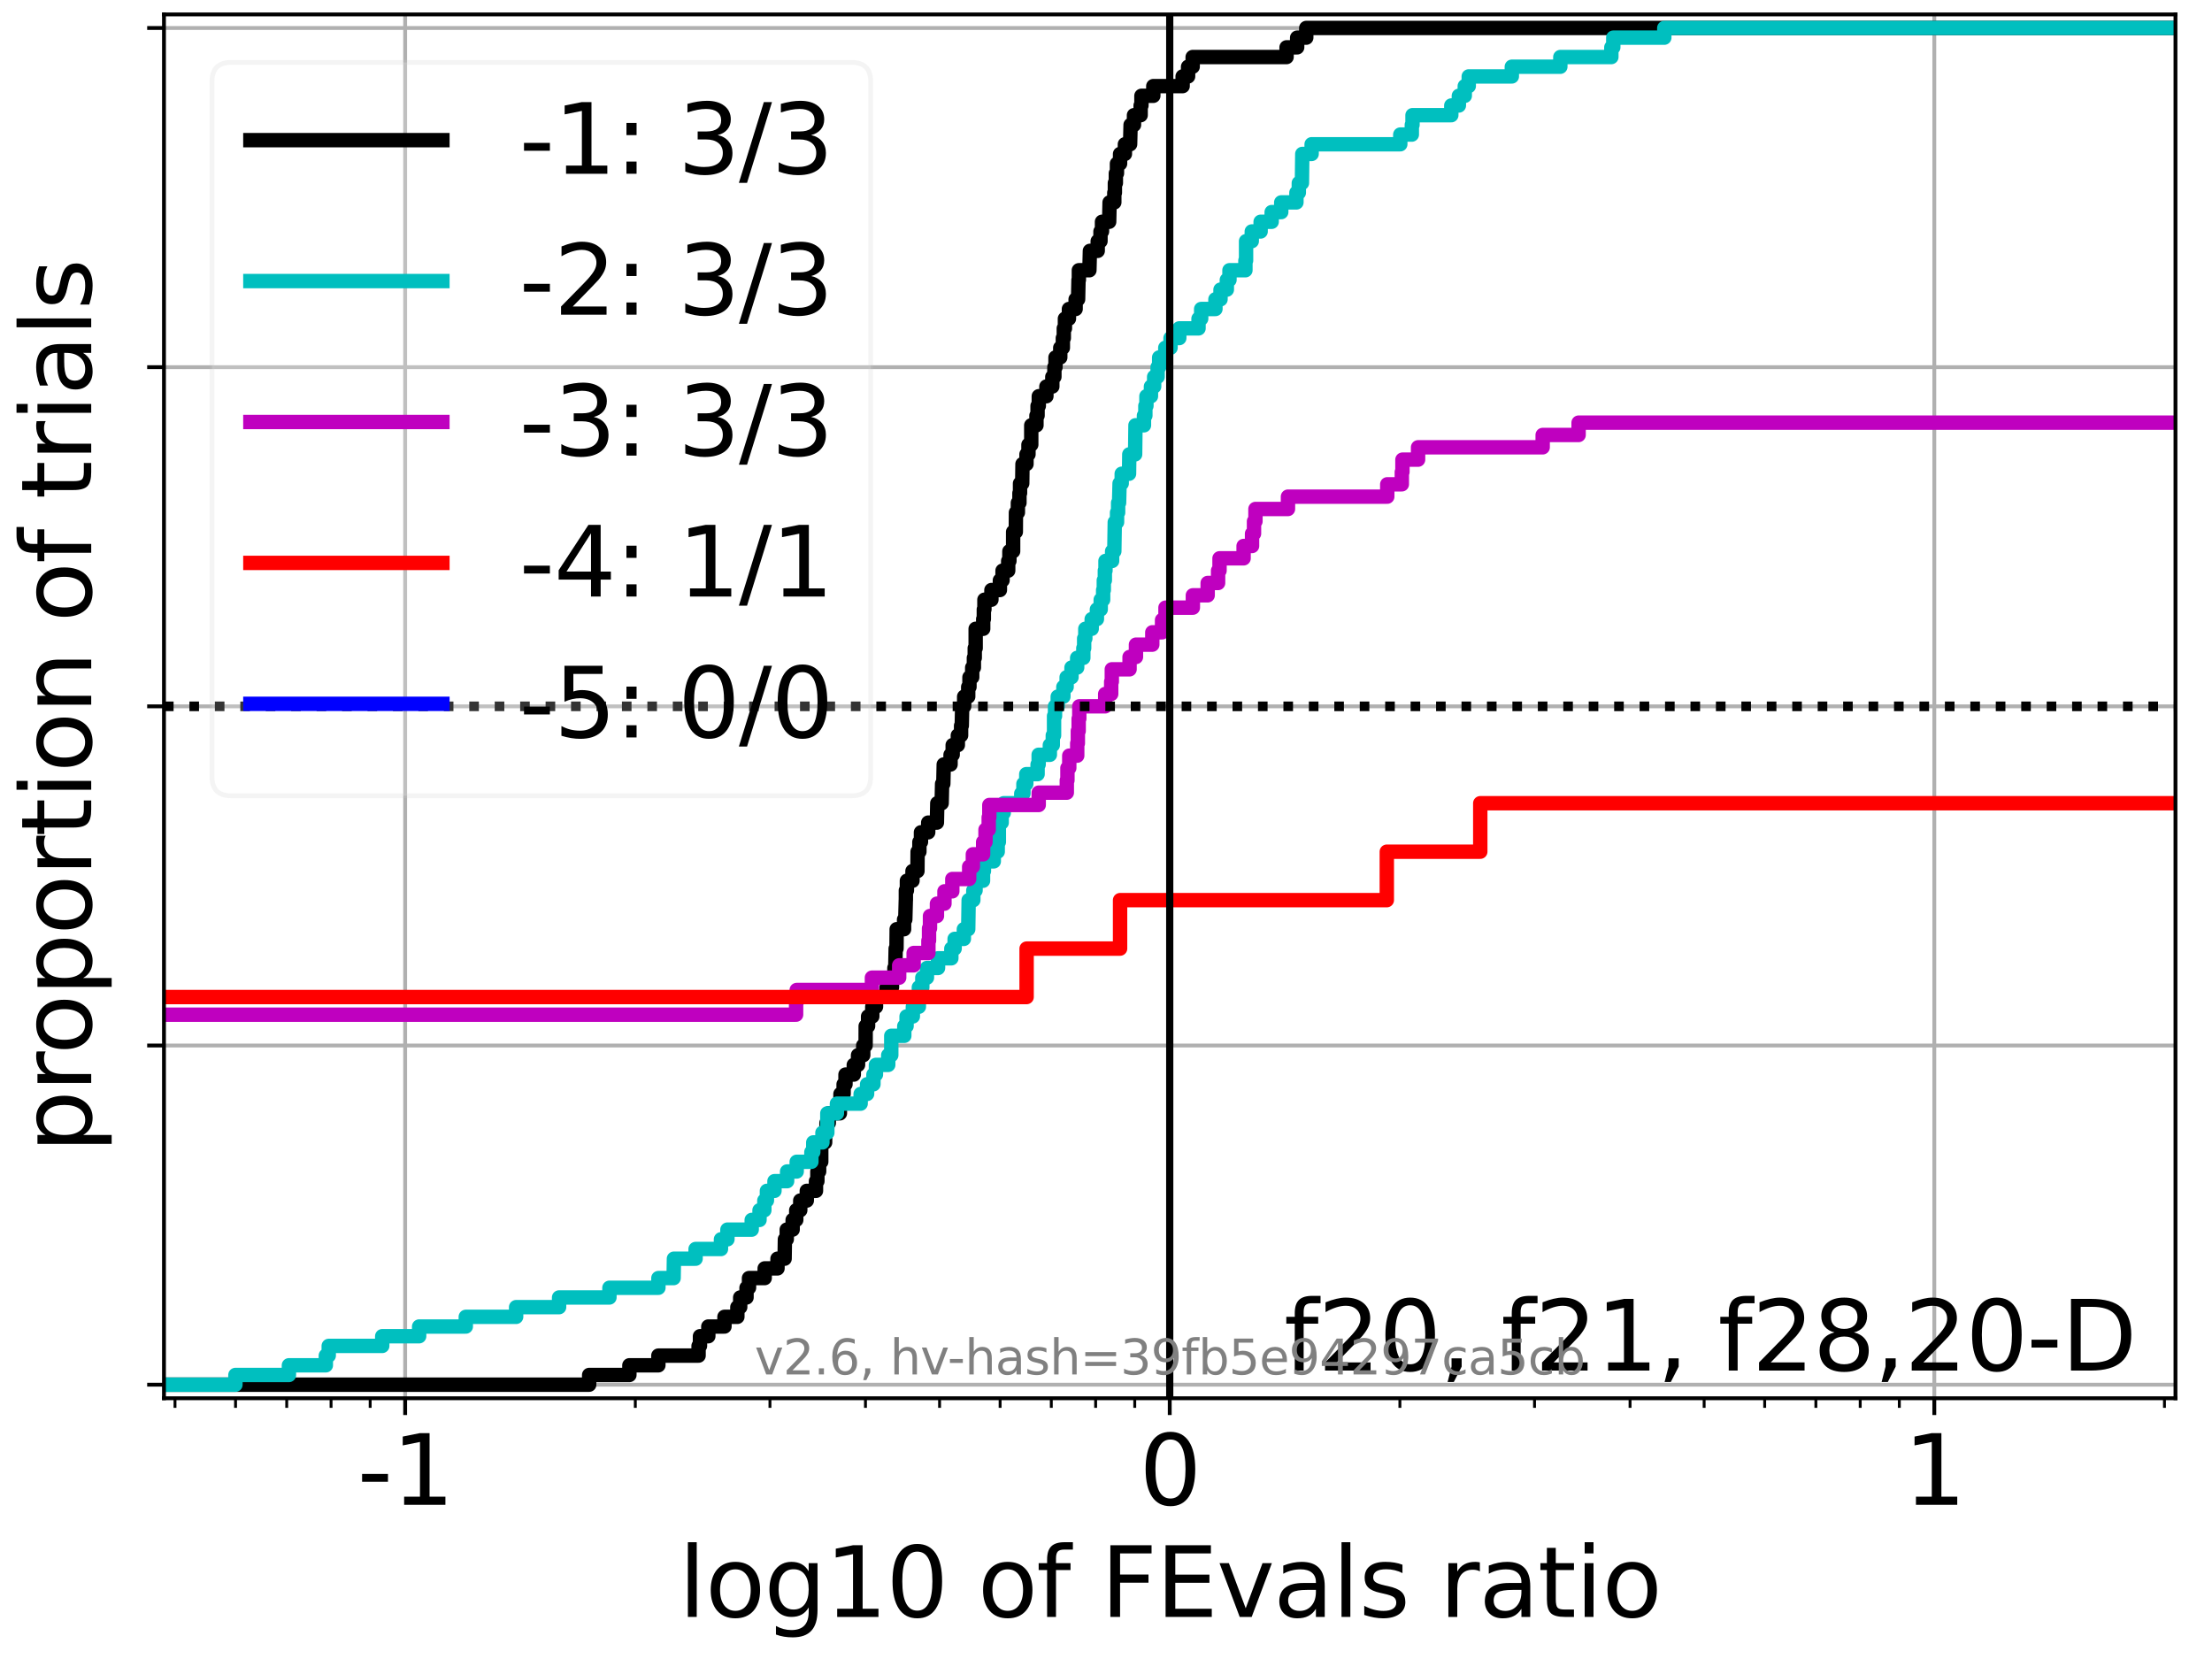 <?xml version="1.0" encoding="utf-8" standalone="no"?>
<!DOCTYPE svg PUBLIC "-//W3C//DTD SVG 1.1//EN"
  "http://www.w3.org/Graphics/SVG/1.1/DTD/svg11.dtd">
<svg xmlns:xlink="http://www.w3.org/1999/xlink" width="460.8pt" height="345.6pt" viewBox="0 0 460.8 345.6" xmlns="http://www.w3.org/2000/svg" version="1.1">
 <defs>
  <style type="text/css">*{stroke-linejoin: round; stroke-linecap: butt}</style>
 </defs>
 <g id="figure_1">
  <g id="patch_1">
   <path d="M 0 345.6 
L 460.8 345.6 
L 460.8 0 
L 0 0 
z
" style="fill: #ffffff"/>
  </g>
  <g id="axes_1">
   <g id="patch_2">
    <path d="M 34.16 291.28 
L 453.192 291.28 
L 453.192 3 
L 34.16 3 
z
" style="fill: #ffffff"/>
   </g>
   <g id="matplotlib.axis_1">
    <g id="xtick_1">
     <g id="line2d_1">
      <path d="M 84.401 291.28 
L 84.401 3 
" clip-path="url(#pf6b66f6baf)" style="fill: none; stroke: #b0b0b0; stroke-width: 0.8; stroke-linecap: square"/>
     </g>
     <g id="line2d_2">
      <defs>
       <path id="m0bd9b2aba0" d="M 0 0 
L 0 3.5 
" style="stroke: #000000; stroke-width: 0.8"/>
      </defs>
      <g>
       <use xlink:href="#m0bd9b2aba0" x="84.401" y="291.28" style="stroke: #000000; stroke-width: 0.8"/>
      </g>
     </g>
     <g id="text_1">
      <!-- -1 -->
      <g transform="translate(74.431 313.477) scale(0.2 -0.2)">
       <defs>
        <path id="DejaVuSans-2d" d="M 313 2009 
L 1997 2009 
L 1997 1497 
L 313 1497 
L 313 2009 
z
" transform="scale(0.016)"/>
        <path id="DejaVuSans-31" d="M 794 531 
L 1825 531 
L 1825 4091 
L 703 3866 
L 703 4441 
L 1819 4666 
L 2450 4666 
L 2450 531 
L 3481 531 
L 3481 0 
L 794 0 
L 794 531 
z
" transform="scale(0.016)"/>
       </defs>
       <use xlink:href="#DejaVuSans-2d"/>
       <use xlink:href="#DejaVuSans-31" x="36.084"/>
      </g>
     </g>
    </g>
    <g id="xtick_2">
     <g id="line2d_3">
      <path d="M 243.676 291.28 
L 243.676 3 
" clip-path="url(#pf6b66f6baf)" style="fill: none; stroke: #b0b0b0; stroke-width: 0.8; stroke-linecap: square"/>
     </g>
     <g id="line2d_4">
      <g>
       <use xlink:href="#m0bd9b2aba0" x="243.676" y="291.28" style="stroke: #000000; stroke-width: 0.8"/>
      </g>
     </g>
     <g id="text_2">
      <!-- 0 -->
      <g transform="translate(237.314 313.477) scale(0.2 -0.2)">
       <defs>
        <path id="DejaVuSans-30" d="M 2034 4250 
Q 1547 4250 1301 3770 
Q 1056 3291 1056 2328 
Q 1056 1369 1301 889 
Q 1547 409 2034 409 
Q 2525 409 2770 889 
Q 3016 1369 3016 2328 
Q 3016 3291 2770 3770 
Q 2525 4250 2034 4250 
z
M 2034 4750 
Q 2819 4750 3233 4129 
Q 3647 3509 3647 2328 
Q 3647 1150 3233 529 
Q 2819 -91 2034 -91 
Q 1250 -91 836 529 
Q 422 1150 422 2328 
Q 422 3509 836 4129 
Q 1250 4750 2034 4750 
z
" transform="scale(0.016)"/>
       </defs>
       <use xlink:href="#DejaVuSans-30"/>
      </g>
     </g>
    </g>
    <g id="xtick_3">
     <g id="line2d_5">
      <path d="M 402.951 291.28 
L 402.951 3 
" clip-path="url(#pf6b66f6baf)" style="fill: none; stroke: #b0b0b0; stroke-width: 0.8; stroke-linecap: square"/>
     </g>
     <g id="line2d_6">
      <g>
       <use xlink:href="#m0bd9b2aba0" x="402.951" y="291.28" style="stroke: #000000; stroke-width: 0.8"/>
      </g>
     </g>
     <g id="text_3">
      <!-- 1 -->
      <g transform="translate(396.588 313.477) scale(0.2 -0.2)">
       <use xlink:href="#DejaVuSans-31"/>
      </g>
     </g>
    </g>
    <g id="xtick_4">
     <g id="line2d_7">
      <defs>
       <path id="m823fc7ced2" d="M 0 0 
L 0 2 
" style="stroke: #000000; stroke-width: 0.6"/>
      </defs>
      <g>
       <use xlink:href="#m823fc7ced2" x="36.455" y="291.28" style="stroke: #000000; stroke-width: 0.6"/>
      </g>
     </g>
    </g>
    <g id="xtick_5">
     <g id="line2d_8">
      <g>
       <use xlink:href="#m823fc7ced2" x="49.067" y="291.28" style="stroke: #000000; stroke-width: 0.6"/>
      </g>
     </g>
    </g>
    <g id="xtick_6">
     <g id="line2d_9">
      <g>
       <use xlink:href="#m823fc7ced2" x="59.73" y="291.28" style="stroke: #000000; stroke-width: 0.6"/>
      </g>
     </g>
    </g>
    <g id="xtick_7">
     <g id="line2d_10">
      <g>
       <use xlink:href="#m823fc7ced2" x="68.966" y="291.28" style="stroke: #000000; stroke-width: 0.6"/>
      </g>
     </g>
    </g>
    <g id="xtick_8">
     <g id="line2d_11">
      <g>
       <use xlink:href="#m823fc7ced2" x="77.113" y="291.28" style="stroke: #000000; stroke-width: 0.6"/>
      </g>
     </g>
    </g>
    <g id="xtick_9">
     <g id="line2d_12">
      <g>
       <use xlink:href="#m823fc7ced2" x="132.348" y="291.28" style="stroke: #000000; stroke-width: 0.6"/>
      </g>
     </g>
    </g>
    <g id="xtick_10">
     <g id="line2d_13">
      <g>
       <use xlink:href="#m823fc7ced2" x="160.395" y="291.28" style="stroke: #000000; stroke-width: 0.6"/>
      </g>
     </g>
    </g>
    <g id="xtick_11">
     <g id="line2d_14">
      <g>
       <use xlink:href="#m823fc7ced2" x="180.294" y="291.28" style="stroke: #000000; stroke-width: 0.6"/>
      </g>
     </g>
    </g>
    <g id="xtick_12">
     <g id="line2d_15">
      <g>
       <use xlink:href="#m823fc7ced2" x="195.73" y="291.28" style="stroke: #000000; stroke-width: 0.6"/>
      </g>
     </g>
    </g>
    <g id="xtick_13">
     <g id="line2d_16">
      <g>
       <use xlink:href="#m823fc7ced2" x="208.341" y="291.28" style="stroke: #000000; stroke-width: 0.6"/>
      </g>
     </g>
    </g>
    <g id="xtick_14">
     <g id="line2d_17">
      <g>
       <use xlink:href="#m823fc7ced2" x="219.004" y="291.28" style="stroke: #000000; stroke-width: 0.6"/>
      </g>
     </g>
    </g>
    <g id="xtick_15">
     <g id="line2d_18">
      <g>
       <use xlink:href="#m823fc7ced2" x="228.241" y="291.28" style="stroke: #000000; stroke-width: 0.6"/>
      </g>
     </g>
    </g>
    <g id="xtick_16">
     <g id="line2d_19">
      <g>
       <use xlink:href="#m823fc7ced2" x="236.388" y="291.28" style="stroke: #000000; stroke-width: 0.6"/>
      </g>
     </g>
    </g>
    <g id="xtick_17">
     <g id="line2d_20">
      <g>
       <use xlink:href="#m823fc7ced2" x="291.622" y="291.28" style="stroke: #000000; stroke-width: 0.6"/>
      </g>
     </g>
    </g>
    <g id="xtick_18">
     <g id="line2d_21">
      <g>
       <use xlink:href="#m823fc7ced2" x="319.669" y="291.28" style="stroke: #000000; stroke-width: 0.6"/>
      </g>
     </g>
    </g>
    <g id="xtick_19">
     <g id="line2d_22">
      <g>
       <use xlink:href="#m823fc7ced2" x="339.569" y="291.28" style="stroke: #000000; stroke-width: 0.6"/>
      </g>
     </g>
    </g>
    <g id="xtick_20">
     <g id="line2d_23">
      <g>
       <use xlink:href="#m823fc7ced2" x="355.004" y="291.28" style="stroke: #000000; stroke-width: 0.6"/>
      </g>
     </g>
    </g>
    <g id="xtick_21">
     <g id="line2d_24">
      <g>
       <use xlink:href="#m823fc7ced2" x="367.616" y="291.28" style="stroke: #000000; stroke-width: 0.6"/>
      </g>
     </g>
    </g>
    <g id="xtick_22">
     <g id="line2d_25">
      <g>
       <use xlink:href="#m823fc7ced2" x="378.279" y="291.28" style="stroke: #000000; stroke-width: 0.6"/>
      </g>
     </g>
    </g>
    <g id="xtick_23">
     <g id="line2d_26">
      <g>
       <use xlink:href="#m823fc7ced2" x="387.515" y="291.28" style="stroke: #000000; stroke-width: 0.6"/>
      </g>
     </g>
    </g>
    <g id="xtick_24">
     <g id="line2d_27">
      <g>
       <use xlink:href="#m823fc7ced2" x="395.663" y="291.28" style="stroke: #000000; stroke-width: 0.6"/>
      </g>
     </g>
    </g>
    <g id="xtick_25">
     <g id="line2d_28">
      <g>
       <use xlink:href="#m823fc7ced2" x="450.897" y="291.28" style="stroke: #000000; stroke-width: 0.6"/>
      </g>
     </g>
    </g>
    <g id="text_4">
     <!-- log10 of FEvals ratio -->
     <g transform="translate(141.371 336.833) scale(0.2 -0.2)">
      <defs>
       <path id="DejaVuSans-6c" d="M 603 4863 
L 1178 4863 
L 1178 0 
L 603 0 
L 603 4863 
z
" transform="scale(0.016)"/>
       <path id="DejaVuSans-6f" d="M 1959 3097 
Q 1497 3097 1228 2736 
Q 959 2375 959 1747 
Q 959 1119 1226 758 
Q 1494 397 1959 397 
Q 2419 397 2687 759 
Q 2956 1122 2956 1747 
Q 2956 2369 2687 2733 
Q 2419 3097 1959 3097 
z
M 1959 3584 
Q 2709 3584 3137 3096 
Q 3566 2609 3566 1747 
Q 3566 888 3137 398 
Q 2709 -91 1959 -91 
Q 1206 -91 779 398 
Q 353 888 353 1747 
Q 353 2609 779 3096 
Q 1206 3584 1959 3584 
z
" transform="scale(0.016)"/>
       <path id="DejaVuSans-67" d="M 2906 1791 
Q 2906 2416 2648 2759 
Q 2391 3103 1925 3103 
Q 1463 3103 1205 2759 
Q 947 2416 947 1791 
Q 947 1169 1205 825 
Q 1463 481 1925 481 
Q 2391 481 2648 825 
Q 2906 1169 2906 1791 
z
M 3481 434 
Q 3481 -459 3084 -895 
Q 2688 -1331 1869 -1331 
Q 1566 -1331 1297 -1286 
Q 1028 -1241 775 -1147 
L 775 -588 
Q 1028 -725 1275 -790 
Q 1522 -856 1778 -856 
Q 2344 -856 2625 -561 
Q 2906 -266 2906 331 
L 2906 616 
Q 2728 306 2450 153 
Q 2172 0 1784 0 
Q 1141 0 747 490 
Q 353 981 353 1791 
Q 353 2603 747 3093 
Q 1141 3584 1784 3584 
Q 2172 3584 2450 3431 
Q 2728 3278 2906 2969 
L 2906 3500 
L 3481 3500 
L 3481 434 
z
" transform="scale(0.016)"/>
       <path id="DejaVuSans-20" transform="scale(0.016)"/>
       <path id="DejaVuSans-66" d="M 2375 4863 
L 2375 4384 
L 1825 4384 
Q 1516 4384 1395 4259 
Q 1275 4134 1275 3809 
L 1275 3500 
L 2222 3500 
L 2222 3053 
L 1275 3053 
L 1275 0 
L 697 0 
L 697 3053 
L 147 3053 
L 147 3500 
L 697 3500 
L 697 3744 
Q 697 4328 969 4595 
Q 1241 4863 1831 4863 
L 2375 4863 
z
" transform="scale(0.016)"/>
       <path id="DejaVuSans-46" d="M 628 4666 
L 3309 4666 
L 3309 4134 
L 1259 4134 
L 1259 2759 
L 3109 2759 
L 3109 2228 
L 1259 2228 
L 1259 0 
L 628 0 
L 628 4666 
z
" transform="scale(0.016)"/>
       <path id="DejaVuSans-45" d="M 628 4666 
L 3578 4666 
L 3578 4134 
L 1259 4134 
L 1259 2753 
L 3481 2753 
L 3481 2222 
L 1259 2222 
L 1259 531 
L 3634 531 
L 3634 0 
L 628 0 
L 628 4666 
z
" transform="scale(0.016)"/>
       <path id="DejaVuSans-76" d="M 191 3500 
L 800 3500 
L 1894 563 
L 2988 3500 
L 3597 3500 
L 2284 0 
L 1503 0 
L 191 3500 
z
" transform="scale(0.016)"/>
       <path id="DejaVuSans-61" d="M 2194 1759 
Q 1497 1759 1228 1600 
Q 959 1441 959 1056 
Q 959 750 1161 570 
Q 1363 391 1709 391 
Q 2188 391 2477 730 
Q 2766 1069 2766 1631 
L 2766 1759 
L 2194 1759 
z
M 3341 1997 
L 3341 0 
L 2766 0 
L 2766 531 
Q 2569 213 2275 61 
Q 1981 -91 1556 -91 
Q 1019 -91 701 211 
Q 384 513 384 1019 
Q 384 1609 779 1909 
Q 1175 2209 1959 2209 
L 2766 2209 
L 2766 2266 
Q 2766 2663 2505 2880 
Q 2244 3097 1772 3097 
Q 1472 3097 1187 3025 
Q 903 2953 641 2809 
L 641 3341 
Q 956 3463 1253 3523 
Q 1550 3584 1831 3584 
Q 2591 3584 2966 3190 
Q 3341 2797 3341 1997 
z
" transform="scale(0.016)"/>
       <path id="DejaVuSans-73" d="M 2834 3397 
L 2834 2853 
Q 2591 2978 2328 3040 
Q 2066 3103 1784 3103 
Q 1356 3103 1142 2972 
Q 928 2841 928 2578 
Q 928 2378 1081 2264 
Q 1234 2150 1697 2047 
L 1894 2003 
Q 2506 1872 2764 1633 
Q 3022 1394 3022 966 
Q 3022 478 2636 193 
Q 2250 -91 1575 -91 
Q 1294 -91 989 -36 
Q 684 19 347 128 
L 347 722 
Q 666 556 975 473 
Q 1284 391 1588 391 
Q 1994 391 2212 530 
Q 2431 669 2431 922 
Q 2431 1156 2273 1281 
Q 2116 1406 1581 1522 
L 1381 1569 
Q 847 1681 609 1914 
Q 372 2147 372 2553 
Q 372 3047 722 3315 
Q 1072 3584 1716 3584 
Q 2034 3584 2315 3537 
Q 2597 3491 2834 3397 
z
" transform="scale(0.016)"/>
       <path id="DejaVuSans-72" d="M 2631 2963 
Q 2534 3019 2420 3045 
Q 2306 3072 2169 3072 
Q 1681 3072 1420 2755 
Q 1159 2438 1159 1844 
L 1159 0 
L 581 0 
L 581 3500 
L 1159 3500 
L 1159 2956 
Q 1341 3275 1631 3429 
Q 1922 3584 2338 3584 
Q 2397 3584 2469 3576 
Q 2541 3569 2628 3553 
L 2631 2963 
z
" transform="scale(0.016)"/>
       <path id="DejaVuSans-74" d="M 1172 4494 
L 1172 3500 
L 2356 3500 
L 2356 3053 
L 1172 3053 
L 1172 1153 
Q 1172 725 1289 603 
Q 1406 481 1766 481 
L 2356 481 
L 2356 0 
L 1766 0 
Q 1100 0 847 248 
Q 594 497 594 1153 
L 594 3053 
L 172 3053 
L 172 3500 
L 594 3500 
L 594 4494 
L 1172 4494 
z
" transform="scale(0.016)"/>
       <path id="DejaVuSans-69" d="M 603 3500 
L 1178 3500 
L 1178 0 
L 603 0 
L 603 3500 
z
M 603 4863 
L 1178 4863 
L 1178 4134 
L 603 4134 
L 603 4863 
z
" transform="scale(0.016)"/>
      </defs>
      <use xlink:href="#DejaVuSans-6c"/>
      <use xlink:href="#DejaVuSans-6f" x="27.783"/>
      <use xlink:href="#DejaVuSans-67" x="88.965"/>
      <use xlink:href="#DejaVuSans-31" x="152.441"/>
      <use xlink:href="#DejaVuSans-30" x="216.064"/>
      <use xlink:href="#DejaVuSans-20" x="279.688"/>
      <use xlink:href="#DejaVuSans-6f" x="311.475"/>
      <use xlink:href="#DejaVuSans-66" x="372.656"/>
      <use xlink:href="#DejaVuSans-20" x="407.861"/>
      <use xlink:href="#DejaVuSans-46" x="439.648"/>
      <use xlink:href="#DejaVuSans-45" x="497.168"/>
      <use xlink:href="#DejaVuSans-76" x="560.352"/>
      <use xlink:href="#DejaVuSans-61" x="619.531"/>
      <use xlink:href="#DejaVuSans-6c" x="680.811"/>
      <use xlink:href="#DejaVuSans-73" x="708.594"/>
      <use xlink:href="#DejaVuSans-20" x="760.693"/>
      <use xlink:href="#DejaVuSans-72" x="792.48"/>
      <use xlink:href="#DejaVuSans-61" x="833.594"/>
      <use xlink:href="#DejaVuSans-74" x="894.873"/>
      <use xlink:href="#DejaVuSans-69" x="934.082"/>
      <use xlink:href="#DejaVuSans-6f" x="961.865"/>
     </g>
    </g>
   </g>
   <g id="matplotlib.axis_2">
    <g id="ytick_1">
     <g id="line2d_29">
      <path d="M 34.16 288.454 
L 453.192 288.454 
" clip-path="url(#pf6b66f6baf)" style="fill: none; stroke: #b0b0b0; stroke-width: 0.8; stroke-linecap: square"/>
     </g>
     <g id="line2d_30">
      <defs>
       <path id="m18d92f643a" d="M 0 0 
L -3.5 0 
" style="stroke: #000000; stroke-width: 0.8"/>
      </defs>
      <g>
       <use xlink:href="#m18d92f643a" x="34.16" y="288.454" style="stroke: #000000; stroke-width: 0.8"/>
      </g>
     </g>
    </g>
    <g id="ytick_2">
     <g id="line2d_31">
      <path d="M 34.16 217.797 
L 453.192 217.797 
" clip-path="url(#pf6b66f6baf)" style="fill: none; stroke: #b0b0b0; stroke-width: 0.8; stroke-linecap: square"/>
     </g>
     <g id="line2d_32">
      <g>
       <use xlink:href="#m18d92f643a" x="34.16" y="217.797" style="stroke: #000000; stroke-width: 0.8"/>
      </g>
     </g>
    </g>
    <g id="ytick_3">
     <g id="line2d_33">
      <path d="M 34.16 147.14 
L 453.192 147.14 
" clip-path="url(#pf6b66f6baf)" style="fill: none; stroke: #b0b0b0; stroke-width: 0.8; stroke-linecap: square"/>
     </g>
     <g id="line2d_34">
      <g>
       <use xlink:href="#m18d92f643a" x="34.16" y="147.14" style="stroke: #000000; stroke-width: 0.8"/>
      </g>
     </g>
    </g>
    <g id="ytick_4">
     <g id="line2d_35">
      <path d="M 34.16 76.483 
L 453.192 76.483 
" clip-path="url(#pf6b66f6baf)" style="fill: none; stroke: #b0b0b0; stroke-width: 0.8; stroke-linecap: square"/>
     </g>
     <g id="line2d_36">
      <g>
       <use xlink:href="#m18d92f643a" x="34.16" y="76.483" style="stroke: #000000; stroke-width: 0.8"/>
      </g>
     </g>
    </g>
    <g id="ytick_5">
     <g id="line2d_37">
      <path d="M 34.16 5.826 
L 453.192 5.826 
" clip-path="url(#pf6b66f6baf)" style="fill: none; stroke: #b0b0b0; stroke-width: 0.8; stroke-linecap: square"/>
     </g>
     <g id="line2d_38">
      <g>
       <use xlink:href="#m18d92f643a" x="34.16" y="5.826" style="stroke: #000000; stroke-width: 0.8"/>
      </g>
     </g>
    </g>
    <g id="text_5">
     <!-- proportion of trials -->
     <g transform="translate(19.001 240.146) rotate(-90) scale(0.2 -0.2)">
      <defs>
       <path id="DejaVuSans-70" d="M 1159 525 
L 1159 -1331 
L 581 -1331 
L 581 3500 
L 1159 3500 
L 1159 2969 
Q 1341 3281 1617 3432 
Q 1894 3584 2278 3584 
Q 2916 3584 3314 3078 
Q 3713 2572 3713 1747 
Q 3713 922 3314 415 
Q 2916 -91 2278 -91 
Q 1894 -91 1617 61 
Q 1341 213 1159 525 
z
M 3116 1747 
Q 3116 2381 2855 2742 
Q 2594 3103 2138 3103 
Q 1681 3103 1420 2742 
Q 1159 2381 1159 1747 
Q 1159 1113 1420 752 
Q 1681 391 2138 391 
Q 2594 391 2855 752 
Q 3116 1113 3116 1747 
z
" transform="scale(0.016)"/>
       <path id="DejaVuSans-6e" d="M 3513 2113 
L 3513 0 
L 2938 0 
L 2938 2094 
Q 2938 2591 2744 2837 
Q 2550 3084 2163 3084 
Q 1697 3084 1428 2787 
Q 1159 2491 1159 1978 
L 1159 0 
L 581 0 
L 581 3500 
L 1159 3500 
L 1159 2956 
Q 1366 3272 1645 3428 
Q 1925 3584 2291 3584 
Q 2894 3584 3203 3211 
Q 3513 2838 3513 2113 
z
" transform="scale(0.016)"/>
      </defs>
      <use xlink:href="#DejaVuSans-70"/>
      <use xlink:href="#DejaVuSans-72" x="63.477"/>
      <use xlink:href="#DejaVuSans-6f" x="102.34"/>
      <use xlink:href="#DejaVuSans-70" x="163.521"/>
      <use xlink:href="#DejaVuSans-6f" x="226.998"/>
      <use xlink:href="#DejaVuSans-72" x="288.18"/>
      <use xlink:href="#DejaVuSans-74" x="329.293"/>
      <use xlink:href="#DejaVuSans-69" x="368.502"/>
      <use xlink:href="#DejaVuSans-6f" x="396.285"/>
      <use xlink:href="#DejaVuSans-6e" x="457.467"/>
      <use xlink:href="#DejaVuSans-20" x="520.846"/>
      <use xlink:href="#DejaVuSans-6f" x="552.633"/>
      <use xlink:href="#DejaVuSans-66" x="613.814"/>
      <use xlink:href="#DejaVuSans-20" x="649.02"/>
      <use xlink:href="#DejaVuSans-74" x="680.807"/>
      <use xlink:href="#DejaVuSans-72" x="720.016"/>
      <use xlink:href="#DejaVuSans-69" x="761.129"/>
      <use xlink:href="#DejaVuSans-61" x="788.912"/>
      <use xlink:href="#DejaVuSans-6c" x="850.191"/>
      <use xlink:href="#DejaVuSans-73" x="877.975"/>
     </g>
    </g>
   </g>
   <g id="line2d_39">
    <path d="M 34.16 288.454 
L 122.734 288.454 
L 122.734 286.435 
L 131.113 286.435 
L 131.113 284.416 
L 137.149 284.416 
L 137.149 282.397 
L 145.528 282.397 
L 145.528 280.379 
L 145.819 280.379 
L 145.819 278.36 
L 147.555 278.36 
L 147.555 276.341 
L 150.92 276.341 
L 150.92 274.322 
L 153.607 274.322 
L 153.607 272.304 
L 154.198 272.304 
L 154.198 270.285 
L 155.515 270.285 
L 155.515 268.266 
L 156.032 268.266 
L 156.032 266.247 
L 159.298 266.247 
L 159.298 264.229 
L 161.97 264.229 
L 161.97 262.21 
L 163.448 262.21 
L 163.513 258.172 
L 163.894 258.172 
L 163.894 256.153 
L 165.123 256.153 
L 165.123 254.135 
L 165.873 254.135 
L 165.873 252.116 
L 166.708 252.116 
L 166.708 250.097 
L 168.071 250.097 
L 168.071 248.078 
L 169.985 248.078 
L 169.985 246.06 
L 170.277 246.06 
L 170.277 244.041 
L 170.64 244.041 
L 170.64 242.022 
L 171.081 242.022 
L 171.081 237.985 
L 171.892 237.985 
L 171.892 235.966 
L 172.171 235.966 
L 172.171 233.947 
L 172.653 233.947 
L 172.653 231.928 
L 174.965 231.928 
L 174.965 229.909 
L 175.086 229.909 
L 175.086 227.891 
L 175.74 227.891 
L 175.74 225.872 
L 176.132 225.872 
L 176.132 223.853 
L 177.861 223.853 
L 177.861 221.834 
L 178.745 221.834 
L 178.745 219.816 
L 179.826 219.816 
L 179.826 217.797 
L 180.325 217.797 
L 180.336 213.759 
L 180.838 213.759 
L 180.838 211.741 
L 181.711 211.741 
L 181.711 209.722 
L 182.486 209.722 
L 182.486 207.703 
L 184.692 207.703 
L 184.692 205.684 
L 185.818 205.684 
L 185.818 203.665 
L 186.323 203.665 
L 186.323 201.647 
L 186.501 201.647 
L 186.586 197.609 
L 186.756 197.609 
L 186.794 193.572 
L 188.333 193.572 
L 188.333 191.553 
L 188.587 191.553 
L 188.695 187.515 
L 188.707 187.515 
L 188.707 185.497 
L 188.926 185.497 
L 188.926 183.478 
L 190.089 183.478 
L 190.089 181.459 
L 191.12 181.459 
L 191.156 177.422 
L 191.528 177.422 
L 191.528 175.403 
L 191.854 175.403 
L 191.854 173.384 
L 193.362 173.384 
L 193.362 171.365 
L 195.173 171.365 
L 195.255 167.328 
L 196.165 167.328 
L 196.256 163.29 
L 196.508 163.29 
L 196.597 159.253 
L 198.017 159.253 
L 198.017 157.234 
L 198.462 157.234 
L 198.462 155.215 
L 199.535 155.215 
L 199.535 153.196 
L 200.212 153.196 
L 200.212 151.178 
L 200.356 151.178 
L 200.437 147.14 
L 200.852 147.14 
L 200.852 145.121 
L 201.695 145.121 
L 201.695 143.102 
L 201.96 143.102 
L 201.96 141.084 
L 202.527 141.084 
L 202.527 139.065 
L 202.879 139.065 
L 202.879 137.046 
L 203.058 137.046 
L 203.058 135.027 
L 203.247 135.027 
L 203.247 130.99 
L 204.818 130.99 
L 204.818 128.971 
L 204.951 128.971 
L 204.951 126.952 
L 205.073 126.952 
L 205.073 124.934 
L 206.531 124.934 
L 206.531 122.915 
L 208.297 122.915 
L 208.297 120.896 
L 208.85 120.896 
L 208.85 118.877 
L 210.027 118.877 
L 210.027 116.858 
L 210.278 116.858 
L 210.278 114.84 
L 211.051 114.84 
L 211.056 110.802 
L 211.614 110.802 
L 211.64 106.765 
L 212.044 106.765 
L 212.044 104.746 
L 212.369 104.746 
L 212.369 102.727 
L 212.491 102.727 
L 212.491 100.708 
L 212.949 100.708 
L 213.004 96.671 
L 213.834 96.671 
L 213.834 94.652 
L 214.25 94.652 
L 214.25 92.633 
L 214.829 92.633 
L 214.829 88.596 
L 215.913 88.596 
L 215.913 86.577 
L 216.144 86.577 
L 216.144 84.558 
L 216.401 84.558 
L 216.401 82.539 
L 217.984 82.539 
L 217.984 80.521 
L 219.217 80.521 
L 219.217 78.502 
L 219.65 78.502 
L 219.65 76.483 
L 219.88 76.483 
L 219.88 74.464 
L 220.872 74.464 
L 220.872 72.446 
L 221.412 72.446 
L 221.412 70.427 
L 221.609 70.427 
L 221.609 68.408 
L 221.844 68.408 
L 221.844 66.389 
L 222.679 66.389 
L 222.679 64.371 
L 224.073 64.371 
L 224.073 62.352 
L 224.586 62.352 
L 224.673 58.314 
L 224.748 58.314 
L 224.748 56.295 
L 226.942 56.295 
L 227.047 52.258 
L 228.674 52.258 
L 228.674 50.239 
L 229.253 50.239 
L 229.253 48.22 
L 229.566 48.22 
L 229.566 46.202 
L 231.058 46.202 
L 231.147 42.164 
L 232.131 42.164 
L 232.131 40.145 
L 232.251 40.145 
L 232.251 38.127 
L 232.455 38.127 
L 232.455 36.108 
L 232.684 36.108 
L 232.684 34.089 
L 233.331 34.089 
L 233.331 32.07 
L 234.337 32.07 
L 234.337 30.051 
L 235.421 30.051 
L 235.525 26.014 
L 236.23 26.014 
L 236.23 23.995 
L 237.616 23.995 
L 237.616 21.976 
L 237.782 21.976 
L 237.782 19.958 
L 240.256 19.958 
L 240.256 17.939 
L 246.365 17.939 
L 246.365 15.92 
L 247.5 15.92 
L 247.5 13.901 
L 248.455 13.901 
L 248.455 11.883 
L 268.016 11.883 
L 268.016 9.864 
L 270.222 9.864 
L 270.222 7.845 
L 272.116 7.845 
L 272.116 5.826 
L 453.192 5.826 
L 453.192 5.826 
" clip-path="url(#pf6b66f6baf)" style="fill: none; stroke: #000000; stroke-width: 3; stroke-linecap: square"/>
   </g>
   <g id="line2d_40">
    <path clip-path="url(#pf6b66f6baf)" style="fill: none; stroke: #000000; stroke-width: 3; stroke-linecap: square"/>
   </g>
   <g id="line2d_41">
    <path d="M 34.16 288.454 
L 49.043 288.454 
L 49.043 286.435 
L 60.187 286.435 
L 60.187 284.416 
L 67.877 284.416 
L 67.877 282.397 
L 68.481 282.397 
L 68.481 280.379 
L 79.625 280.379 
L 79.625 278.36 
L 87.315 278.36 
L 87.315 276.341 
L 97.032 276.341 
L 97.032 274.322 
L 107.519 274.322 
L 107.519 272.304 
L 116.469 272.304 
L 116.469 270.285 
L 126.957 270.285 
L 126.957 268.266 
L 137.157 268.266 
L 137.157 266.247 
L 140.325 266.247 
L 140.392 262.21 
L 144.903 262.21 
L 144.903 260.191 
L 150.192 260.191 
L 150.192 258.172 
L 151.536 258.172 
L 151.536 256.153 
L 156.595 256.153 
L 156.595 254.135 
L 158.222 254.135 
L 158.222 252.116 
L 159.226 252.116 
L 159.226 250.097 
L 159.763 250.097 
L 159.763 248.078 
L 161.337 248.078 
L 161.337 246.06 
L 163.97 246.06 
L 163.97 244.041 
L 165.968 244.041 
L 165.968 242.022 
L 169.027 242.022 
L 169.027 240.003 
L 169.418 240.003 
L 169.418 237.985 
L 171.329 237.985 
L 171.329 235.966 
L 172.348 235.966 
L 172.348 231.928 
L 174.345 231.928 
L 174.345 229.909 
L 179.287 229.909 
L 179.287 227.891 
L 180.632 227.891 
L 180.632 225.872 
L 181.955 225.872 
L 181.955 223.853 
L 182.473 223.853 
L 182.473 221.834 
L 185.035 221.834 
L 185.035 219.816 
L 185.667 219.816 
L 185.667 215.778 
L 188.38 215.778 
L 188.38 213.759 
L 188.856 213.759 
L 188.856 211.741 
L 190.163 211.741 
L 190.163 209.722 
L 191.416 209.722 
L 191.416 205.684 
L 192.134 205.684 
L 192.134 203.665 
L 193.099 203.665 
L 193.099 201.647 
L 195.41 201.647 
L 195.41 199.628 
L 198.181 199.628 
L 198.181 197.609 
L 198.868 197.609 
L 198.868 195.59 
L 200.789 195.59 
L 200.789 193.572 
L 201.697 193.572 
L 201.791 187.515 
L 202.76 187.515 
L 202.76 185.497 
L 203.226 185.497 
L 203.226 183.478 
L 204.783 183.478 
L 204.783 181.459 
L 204.968 181.459 
L 204.968 179.44 
L 207.023 179.44 
L 207.023 177.422 
L 207.842 177.422 
L 207.842 175.403 
L 208.078 175.403 
L 208.078 171.365 
L 208.669 171.365 
L 208.669 169.346 
L 209.095 169.346 
L 209.095 167.328 
L 212.748 167.328 
L 212.748 165.309 
L 213.199 165.309 
L 213.199 163.29 
L 213.79 163.29 
L 213.79 161.271 
L 216.149 161.271 
L 216.149 159.253 
L 216.371 159.253 
L 216.371 157.234 
L 218.702 157.234 
L 218.702 155.215 
L 219.317 155.215 
L 219.317 153.196 
L 219.579 153.196 
L 219.579 149.159 
L 219.779 149.159 
L 219.779 147.14 
L 220.343 147.14 
L 220.343 145.121 
L 221.521 145.121 
L 221.521 143.102 
L 222.198 143.102 
L 222.198 141.084 
L 223.212 141.084 
L 223.212 139.065 
L 224.394 139.065 
L 224.394 137.046 
L 225.677 137.046 
L 225.677 135.027 
L 225.848 135.027 
L 225.848 133.009 
L 226.091 133.009 
L 226.091 130.99 
L 227.419 130.99 
L 227.419 128.971 
L 228.506 128.971 
L 228.506 126.952 
L 229.3 126.952 
L 229.3 124.934 
L 229.805 124.934 
L 229.805 122.915 
L 229.943 122.915 
L 229.943 120.896 
L 230.16 120.896 
L 230.16 118.877 
L 230.293 118.877 
L 230.293 116.858 
L 231.673 116.858 
L 231.673 114.84 
L 232.133 114.84 
L 232.228 108.783 
L 232.702 108.783 
L 232.702 106.765 
L 232.924 106.765 
L 232.924 104.746 
L 233.123 104.746 
L 233.228 100.708 
L 233.673 100.708 
L 233.673 98.69 
L 235.199 98.69 
L 235.255 94.652 
L 236.466 94.652 
L 236.54 88.596 
L 238.307 88.596 
L 238.307 86.577 
L 238.6 86.577 
L 238.6 84.558 
L 238.822 84.558 
L 238.822 82.539 
L 239.765 82.539 
L 239.765 80.521 
L 240.431 80.521 
L 240.431 78.502 
L 241.153 78.502 
L 241.153 76.483 
L 241.474 76.483 
L 241.474 74.464 
L 242.753 74.464 
L 242.753 72.446 
L 243.846 72.446 
L 243.846 70.427 
L 245.663 70.427 
L 245.663 68.408 
L 249.675 68.408 
L 249.675 66.389 
L 250.225 66.389 
L 250.225 64.371 
L 253.198 64.371 
L 253.198 62.352 
L 254.255 62.352 
L 254.255 60.333 
L 255.573 60.333 
L 255.573 58.314 
L 256.123 58.314 
L 256.123 56.295 
L 259.443 56.295 
L 259.443 54.277 
L 259.579 54.277 
L 259.579 50.239 
L 260.767 50.239 
L 260.767 48.22 
L 262.611 48.22 
L 262.611 46.202 
L 264.911 46.202 
L 264.911 44.183 
L 266.904 44.183 
L 266.904 42.164 
L 270.069 42.164 
L 270.069 40.145 
L 270.568 40.145 
L 270.568 38.127 
L 271.215 38.127 
L 271.292 32.07 
L 273.236 32.07 
L 273.236 30.051 
L 291.704 30.051 
L 291.704 28.033 
L 294.109 28.033 
L 294.109 26.014 
L 294.254 26.014 
L 294.254 23.995 
L 302.33 23.995 
L 302.33 21.976 
L 303.909 21.976 
L 303.909 19.958 
L 305.139 19.958 
L 305.139 17.939 
L 305.967 17.939 
L 305.967 15.92 
L 314.94 15.92 
L 314.94 13.901 
L 325.046 13.901 
L 325.046 11.883 
L 335.672 11.883 
L 335.672 9.864 
L 336.076 9.864 
L 336.076 7.845 
L 346.702 7.845 
L 346.702 5.826 
L 453.192 5.826 
L 453.192 5.826 
" clip-path="url(#pf6b66f6baf)" style="fill: none; stroke: #00bfbf; stroke-width: 3; stroke-linecap: square"/>
   </g>
   <g id="line2d_42">
    <path clip-path="url(#pf6b66f6baf)" style="fill: none; stroke: #00bfbf; stroke-width: 3; stroke-linecap: square"/>
   </g>
   <g id="line2d_43">
    <path d="M 34.16 211.374 
L 165.839 211.374 
L 165.839 208.804 
L 165.968 208.804 
L 165.968 206.235 
L 181.637 206.235 
L 181.637 203.665 
L 187.315 203.665 
L 187.315 201.096 
L 190.329 201.096 
L 190.329 198.527 
L 193.405 198.527 
L 193.405 195.957 
L 193.534 195.957 
L 193.534 193.388 
L 193.734 193.388 
L 193.734 190.819 
L 195.182 190.819 
L 195.182 188.249 
L 196.748 188.249 
L 196.748 185.68 
L 198.384 185.68 
L 198.384 183.111 
L 201.895 183.111 
L 201.895 180.541 
L 202.665 180.541 
L 202.665 177.972 
L 204.804 177.972 
L 204.804 175.403 
L 205.299 175.403 
L 205.299 172.833 
L 205.965 172.833 
L 205.965 170.264 
L 206.095 170.264 
L 206.095 167.695 
L 216.383 167.695 
L 216.383 165.125 
L 222.237 165.125 
L 222.237 162.556 
L 222.366 162.556 
L 222.366 159.987 
L 222.748 159.987 
L 222.748 157.417 
L 224.407 157.417 
L 224.407 154.848 
L 224.536 154.848 
L 224.536 152.279 
L 224.707 152.279 
L 224.707 149.709 
L 224.836 149.709 
L 224.836 147.14 
L 230.232 147.14 
L 230.232 144.571 
L 231.481 144.571 
L 231.481 142.001 
L 231.61 142.001 
L 231.61 139.432 
L 235.309 139.432 
L 235.309 136.863 
L 236.641 136.863 
L 236.641 134.293 
L 240.046 134.293 
L 240.046 131.724 
L 242.077 131.724 
L 242.077 129.155 
L 242.792 129.155 
L 242.792 126.585 
L 248.496 126.585 
L 248.496 124.016 
L 251.58 124.016 
L 251.58 121.447 
L 253.75 121.447 
L 253.75 118.877 
L 254.05 118.877 
L 254.05 116.308 
L 259.064 116.308 
L 259.064 113.739 
L 260.824 113.739 
L 260.824 111.169 
L 261.233 111.169 
L 261.233 108.6 
L 261.534 108.6 
L 261.534 106.031 
L 268.307 106.031 
L 268.307 103.461 
L 288.99 103.461 
L 288.99 100.892 
L 292.025 100.892 
L 292.025 98.323 
L 292.154 98.323 
L 292.154 95.753 
L 295.41 95.753 
L 295.41 93.184 
L 321.368 93.184 
L 321.368 90.615 
L 328.852 90.615 
L 328.852 88.045 
L 453.192 88.045 
" clip-path="url(#pf6b66f6baf)" style="fill: none; stroke: #bf00bf; stroke-width: 3; stroke-linecap: square"/>
   </g>
   <g id="line2d_44">
    <path clip-path="url(#pf6b66f6baf)" style="fill: none; stroke: #bf00bf; stroke-width: 3; stroke-linecap: square"/>
   </g>
   <g id="line2d_45">
    <path d="M 34.16 207.703 
L 213.861 207.703 
L 213.861 197.609 
L 233.331 197.609 
L 233.331 187.515 
L 288.897 187.515 
L 288.897 177.422 
L 308.367 177.422 
L 308.367 167.328 
L 453.192 167.328 
" clip-path="url(#pf6b66f6baf)" style="fill: none; stroke: #ff0000; stroke-width: 3; stroke-linecap: square"/>
   </g>
   <g id="line2d_46">
    <path clip-path="url(#pf6b66f6baf)" style="fill: none; stroke: #ff0000; stroke-width: 3; stroke-linecap: square"/>
   </g>
   <g id="line2d_47"/>
   <g id="line2d_48">
    <path d="M 243.676 291.28 
L 243.676 3 
" clip-path="url(#pf6b66f6baf)" style="fill: none; stroke: #000000; stroke-width: 1.5; stroke-linecap: square"/>
   </g>
   <g id="line2d_49">
    <path d="M 34.16 147.14 
L 453.192 147.14 
" clip-path="url(#pf6b66f6baf)" style="fill: none; stroke-dasharray: 2,3.3; stroke-dashoffset: 0; stroke: #000000; stroke-width: 2"/>
   </g>
   <g id="patch_3">
    <path d="M 34.16 291.28 
L 34.16 3 
" style="fill: none; stroke: #000000; stroke-width: 0.8; stroke-linejoin: miter; stroke-linecap: square"/>
   </g>
   <g id="patch_4">
    <path d="M 453.192 291.28 
L 453.192 3 
" style="fill: none; stroke: #000000; stroke-width: 0.8; stroke-linejoin: miter; stroke-linecap: square"/>
   </g>
   <g id="patch_5">
    <path d="M 34.16 291.28 
L 453.192 291.28 
" style="fill: none; stroke: #000000; stroke-width: 0.8; stroke-linejoin: miter; stroke-linecap: square"/>
   </g>
   <g id="patch_6">
    <path d="M 34.16 3 
L 453.192 3 
" style="fill: none; stroke: #000000; stroke-width: 0.8; stroke-linejoin: miter; stroke-linecap: square"/>
   </g>
   <g id="text_6">
    <!-- f20, f21, f28,20-D -->
    <g transform="translate(267.493 285.514) scale(0.2 -0.2)">
     <defs>
      <path id="DejaVuSans-32" d="M 1228 531 
L 3431 531 
L 3431 0 
L 469 0 
L 469 531 
Q 828 903 1448 1529 
Q 2069 2156 2228 2338 
Q 2531 2678 2651 2914 
Q 2772 3150 2772 3378 
Q 2772 3750 2511 3984 
Q 2250 4219 1831 4219 
Q 1534 4219 1204 4116 
Q 875 4013 500 3803 
L 500 4441 
Q 881 4594 1212 4672 
Q 1544 4750 1819 4750 
Q 2544 4750 2975 4387 
Q 3406 4025 3406 3419 
Q 3406 3131 3298 2873 
Q 3191 2616 2906 2266 
Q 2828 2175 2409 1742 
Q 1991 1309 1228 531 
z
" transform="scale(0.016)"/>
      <path id="DejaVuSans-2c" d="M 750 794 
L 1409 794 
L 1409 256 
L 897 -744 
L 494 -744 
L 750 256 
L 750 794 
z
" transform="scale(0.016)"/>
      <path id="DejaVuSans-38" d="M 2034 2216 
Q 1584 2216 1326 1975 
Q 1069 1734 1069 1313 
Q 1069 891 1326 650 
Q 1584 409 2034 409 
Q 2484 409 2743 651 
Q 3003 894 3003 1313 
Q 3003 1734 2745 1975 
Q 2488 2216 2034 2216 
z
M 1403 2484 
Q 997 2584 770 2862 
Q 544 3141 544 3541 
Q 544 4100 942 4425 
Q 1341 4750 2034 4750 
Q 2731 4750 3128 4425 
Q 3525 4100 3525 3541 
Q 3525 3141 3298 2862 
Q 3072 2584 2669 2484 
Q 3125 2378 3379 2068 
Q 3634 1759 3634 1313 
Q 3634 634 3220 271 
Q 2806 -91 2034 -91 
Q 1263 -91 848 271 
Q 434 634 434 1313 
Q 434 1759 690 2068 
Q 947 2378 1403 2484 
z
M 1172 3481 
Q 1172 3119 1398 2916 
Q 1625 2713 2034 2713 
Q 2441 2713 2670 2916 
Q 2900 3119 2900 3481 
Q 2900 3844 2670 4047 
Q 2441 4250 2034 4250 
Q 1625 4250 1398 4047 
Q 1172 3844 1172 3481 
z
" transform="scale(0.016)"/>
      <path id="DejaVuSans-44" d="M 1259 4147 
L 1259 519 
L 2022 519 
Q 2988 519 3436 956 
Q 3884 1394 3884 2338 
Q 3884 3275 3436 3711 
Q 2988 4147 2022 4147 
L 1259 4147 
z
M 628 4666 
L 1925 4666 
Q 3281 4666 3915 4102 
Q 4550 3538 4550 2338 
Q 4550 1131 3912 565 
Q 3275 0 1925 0 
L 628 0 
L 628 4666 
z
" transform="scale(0.016)"/>
     </defs>
     <use xlink:href="#DejaVuSans-66"/>
     <use xlink:href="#DejaVuSans-32" x="35.205"/>
     <use xlink:href="#DejaVuSans-30" x="98.828"/>
     <use xlink:href="#DejaVuSans-2c" x="162.451"/>
     <use xlink:href="#DejaVuSans-20" x="194.238"/>
     <use xlink:href="#DejaVuSans-66" x="226.025"/>
     <use xlink:href="#DejaVuSans-32" x="261.23"/>
     <use xlink:href="#DejaVuSans-31" x="324.854"/>
     <use xlink:href="#DejaVuSans-2c" x="388.477"/>
     <use xlink:href="#DejaVuSans-20" x="420.264"/>
     <use xlink:href="#DejaVuSans-66" x="452.051"/>
     <use xlink:href="#DejaVuSans-32" x="487.256"/>
     <use xlink:href="#DejaVuSans-38" x="550.879"/>
     <use xlink:href="#DejaVuSans-2c" x="614.502"/>
     <use xlink:href="#DejaVuSans-32" x="646.289"/>
     <use xlink:href="#DejaVuSans-30" x="709.912"/>
     <use xlink:href="#DejaVuSans-2d" x="773.535"/>
     <use xlink:href="#DejaVuSans-44" x="809.619"/>
    </g>
   </g>
   <g id="text_7">
    <!-- v2.6, hv-hash=39fb5e94297ca5cb -->
    <g style="fill: #808080" transform="translate(157.211 286.318) scale(0.1 -0.1)">
     <defs>
      <path id="DejaVuSans-2e" d="M 684 794 
L 1344 794 
L 1344 0 
L 684 0 
L 684 794 
z
" transform="scale(0.016)"/>
      <path id="DejaVuSans-36" d="M 2113 2584 
Q 1688 2584 1439 2293 
Q 1191 2003 1191 1497 
Q 1191 994 1439 701 
Q 1688 409 2113 409 
Q 2538 409 2786 701 
Q 3034 994 3034 1497 
Q 3034 2003 2786 2293 
Q 2538 2584 2113 2584 
z
M 3366 4563 
L 3366 3988 
Q 3128 4100 2886 4159 
Q 2644 4219 2406 4219 
Q 1781 4219 1451 3797 
Q 1122 3375 1075 2522 
Q 1259 2794 1537 2939 
Q 1816 3084 2150 3084 
Q 2853 3084 3261 2657 
Q 3669 2231 3669 1497 
Q 3669 778 3244 343 
Q 2819 -91 2113 -91 
Q 1303 -91 875 529 
Q 447 1150 447 2328 
Q 447 3434 972 4092 
Q 1497 4750 2381 4750 
Q 2619 4750 2861 4703 
Q 3103 4656 3366 4563 
z
" transform="scale(0.016)"/>
      <path id="DejaVuSans-68" d="M 3513 2113 
L 3513 0 
L 2938 0 
L 2938 2094 
Q 2938 2591 2744 2837 
Q 2550 3084 2163 3084 
Q 1697 3084 1428 2787 
Q 1159 2491 1159 1978 
L 1159 0 
L 581 0 
L 581 4863 
L 1159 4863 
L 1159 2956 
Q 1366 3272 1645 3428 
Q 1925 3584 2291 3584 
Q 2894 3584 3203 3211 
Q 3513 2838 3513 2113 
z
" transform="scale(0.016)"/>
      <path id="DejaVuSans-3d" d="M 678 2906 
L 4684 2906 
L 4684 2381 
L 678 2381 
L 678 2906 
z
M 678 1631 
L 4684 1631 
L 4684 1100 
L 678 1100 
L 678 1631 
z
" transform="scale(0.016)"/>
      <path id="DejaVuSans-33" d="M 2597 2516 
Q 3050 2419 3304 2112 
Q 3559 1806 3559 1356 
Q 3559 666 3084 287 
Q 2609 -91 1734 -91 
Q 1441 -91 1130 -33 
Q 819 25 488 141 
L 488 750 
Q 750 597 1062 519 
Q 1375 441 1716 441 
Q 2309 441 2620 675 
Q 2931 909 2931 1356 
Q 2931 1769 2642 2001 
Q 2353 2234 1838 2234 
L 1294 2234 
L 1294 2753 
L 1863 2753 
Q 2328 2753 2575 2939 
Q 2822 3125 2822 3475 
Q 2822 3834 2567 4026 
Q 2313 4219 1838 4219 
Q 1578 4219 1281 4162 
Q 984 4106 628 3988 
L 628 4550 
Q 988 4650 1302 4700 
Q 1616 4750 1894 4750 
Q 2613 4750 3031 4423 
Q 3450 4097 3450 3541 
Q 3450 3153 3228 2886 
Q 3006 2619 2597 2516 
z
" transform="scale(0.016)"/>
      <path id="DejaVuSans-39" d="M 703 97 
L 703 672 
Q 941 559 1184 500 
Q 1428 441 1663 441 
Q 2288 441 2617 861 
Q 2947 1281 2994 2138 
Q 2813 1869 2534 1725 
Q 2256 1581 1919 1581 
Q 1219 1581 811 2004 
Q 403 2428 403 3163 
Q 403 3881 828 4315 
Q 1253 4750 1959 4750 
Q 2769 4750 3195 4129 
Q 3622 3509 3622 2328 
Q 3622 1225 3098 567 
Q 2575 -91 1691 -91 
Q 1453 -91 1209 -44 
Q 966 3 703 97 
z
M 1959 2075 
Q 2384 2075 2632 2365 
Q 2881 2656 2881 3163 
Q 2881 3666 2632 3958 
Q 2384 4250 1959 4250 
Q 1534 4250 1286 3958 
Q 1038 3666 1038 3163 
Q 1038 2656 1286 2365 
Q 1534 2075 1959 2075 
z
" transform="scale(0.016)"/>
      <path id="DejaVuSans-62" d="M 3116 1747 
Q 3116 2381 2855 2742 
Q 2594 3103 2138 3103 
Q 1681 3103 1420 2742 
Q 1159 2381 1159 1747 
Q 1159 1113 1420 752 
Q 1681 391 2138 391 
Q 2594 391 2855 752 
Q 3116 1113 3116 1747 
z
M 1159 2969 
Q 1341 3281 1617 3432 
Q 1894 3584 2278 3584 
Q 2916 3584 3314 3078 
Q 3713 2572 3713 1747 
Q 3713 922 3314 415 
Q 2916 -91 2278 -91 
Q 1894 -91 1617 61 
Q 1341 213 1159 525 
L 1159 0 
L 581 0 
L 581 4863 
L 1159 4863 
L 1159 2969 
z
" transform="scale(0.016)"/>
      <path id="DejaVuSans-35" d="M 691 4666 
L 3169 4666 
L 3169 4134 
L 1269 4134 
L 1269 2991 
Q 1406 3038 1543 3061 
Q 1681 3084 1819 3084 
Q 2600 3084 3056 2656 
Q 3513 2228 3513 1497 
Q 3513 744 3044 326 
Q 2575 -91 1722 -91 
Q 1428 -91 1123 -41 
Q 819 9 494 109 
L 494 744 
Q 775 591 1075 516 
Q 1375 441 1709 441 
Q 2250 441 2565 725 
Q 2881 1009 2881 1497 
Q 2881 1984 2565 2268 
Q 2250 2553 1709 2553 
Q 1456 2553 1204 2497 
Q 953 2441 691 2322 
L 691 4666 
z
" transform="scale(0.016)"/>
      <path id="DejaVuSans-65" d="M 3597 1894 
L 3597 1613 
L 953 1613 
Q 991 1019 1311 708 
Q 1631 397 2203 397 
Q 2534 397 2845 478 
Q 3156 559 3463 722 
L 3463 178 
Q 3153 47 2828 -22 
Q 2503 -91 2169 -91 
Q 1331 -91 842 396 
Q 353 884 353 1716 
Q 353 2575 817 3079 
Q 1281 3584 2069 3584 
Q 2775 3584 3186 3129 
Q 3597 2675 3597 1894 
z
M 3022 2063 
Q 3016 2534 2758 2815 
Q 2500 3097 2075 3097 
Q 1594 3097 1305 2825 
Q 1016 2553 972 2059 
L 3022 2063 
z
" transform="scale(0.016)"/>
      <path id="DejaVuSans-34" d="M 2419 4116 
L 825 1625 
L 2419 1625 
L 2419 4116 
z
M 2253 4666 
L 3047 4666 
L 3047 1625 
L 3713 1625 
L 3713 1100 
L 3047 1100 
L 3047 0 
L 2419 0 
L 2419 1100 
L 313 1100 
L 313 1709 
L 2253 4666 
z
" transform="scale(0.016)"/>
      <path id="DejaVuSans-37" d="M 525 4666 
L 3525 4666 
L 3525 4397 
L 1831 0 
L 1172 0 
L 2766 4134 
L 525 4134 
L 525 4666 
z
" transform="scale(0.016)"/>
      <path id="DejaVuSans-63" d="M 3122 3366 
L 3122 2828 
Q 2878 2963 2633 3030 
Q 2388 3097 2138 3097 
Q 1578 3097 1268 2742 
Q 959 2388 959 1747 
Q 959 1106 1268 751 
Q 1578 397 2138 397 
Q 2388 397 2633 464 
Q 2878 531 3122 666 
L 3122 134 
Q 2881 22 2623 -34 
Q 2366 -91 2075 -91 
Q 1284 -91 818 406 
Q 353 903 353 1747 
Q 353 2603 823 3093 
Q 1294 3584 2113 3584 
Q 2378 3584 2631 3529 
Q 2884 3475 3122 3366 
z
" transform="scale(0.016)"/>
     </defs>
     <use xlink:href="#DejaVuSans-76"/>
     <use xlink:href="#DejaVuSans-32" x="59.18"/>
     <use xlink:href="#DejaVuSans-2e" x="122.803"/>
     <use xlink:href="#DejaVuSans-36" x="154.59"/>
     <use xlink:href="#DejaVuSans-2c" x="218.213"/>
     <use xlink:href="#DejaVuSans-20" x="250"/>
     <use xlink:href="#DejaVuSans-68" x="281.787"/>
     <use xlink:href="#DejaVuSans-76" x="345.166"/>
     <use xlink:href="#DejaVuSans-2d" x="401.721"/>
     <use xlink:href="#DejaVuSans-68" x="437.805"/>
     <use xlink:href="#DejaVuSans-61" x="501.184"/>
     <use xlink:href="#DejaVuSans-73" x="562.463"/>
     <use xlink:href="#DejaVuSans-68" x="614.562"/>
     <use xlink:href="#DejaVuSans-3d" x="677.941"/>
     <use xlink:href="#DejaVuSans-33" x="761.73"/>
     <use xlink:href="#DejaVuSans-39" x="825.354"/>
     <use xlink:href="#DejaVuSans-66" x="888.977"/>
     <use xlink:href="#DejaVuSans-62" x="924.182"/>
     <use xlink:href="#DejaVuSans-35" x="987.658"/>
     <use xlink:href="#DejaVuSans-65" x="1051.281"/>
     <use xlink:href="#DejaVuSans-39" x="1112.805"/>
     <use xlink:href="#DejaVuSans-34" x="1176.428"/>
     <use xlink:href="#DejaVuSans-32" x="1240.051"/>
     <use xlink:href="#DejaVuSans-39" x="1303.674"/>
     <use xlink:href="#DejaVuSans-37" x="1367.297"/>
     <use xlink:href="#DejaVuSans-63" x="1430.92"/>
     <use xlink:href="#DejaVuSans-61" x="1485.9"/>
     <use xlink:href="#DejaVuSans-35" x="1547.18"/>
     <use xlink:href="#DejaVuSans-63" x="1610.803"/>
     <use xlink:href="#DejaVuSans-62" x="1665.783"/>
    </g>
   </g>
   <g id="legend_1">
    <g id="patch_7">
     <path d="M 48.16 165.781 
L 177.382 165.781 
Q 181.382 165.781 181.382 161.781 
L 181.382 17 
Q 181.382 13 177.382 13 
L 48.16 13 
Q 44.16 13 44.16 17 
L 44.16 161.781 
Q 44.16 165.781 48.16 165.781 
z
" style="fill: #ffffff; opacity: 0.2; stroke: #cccccc; stroke-linejoin: miter"/>
    </g>
    <g id="line2d_50">
     <path d="M 52.16 29.197 
L 72.16 29.197 
L 92.16 29.197 
" style="fill: none; stroke: #000000; stroke-width: 3; stroke-linecap: square"/>
    </g>
    <g id="text_8">
     <!-- -1: 3/3 -->
     <g transform="translate(108.16 36.197) scale(0.2 -0.2)">
      <defs>
       <path id="DejaVuSans-3a" d="M 750 794 
L 1409 794 
L 1409 0 
L 750 0 
L 750 794 
z
M 750 3309 
L 1409 3309 
L 1409 2516 
L 750 2516 
L 750 3309 
z
" transform="scale(0.016)"/>
       <path id="DejaVuSans-2f" d="M 1625 4666 
L 2156 4666 
L 531 -594 
L 0 -594 
L 1625 4666 
z
" transform="scale(0.016)"/>
      </defs>
      <use xlink:href="#DejaVuSans-2d"/>
      <use xlink:href="#DejaVuSans-31" x="36.084"/>
      <use xlink:href="#DejaVuSans-3a" x="99.707"/>
      <use xlink:href="#DejaVuSans-20" x="133.398"/>
      <use xlink:href="#DejaVuSans-33" x="165.186"/>
      <use xlink:href="#DejaVuSans-2f" x="228.809"/>
      <use xlink:href="#DejaVuSans-33" x="262.5"/>
     </g>
    </g>
    <g id="line2d_51">
     <path d="M 52.16 58.553 
L 72.16 58.553 
L 92.16 58.553 
" style="fill: none; stroke: #00bfbf; stroke-width: 3; stroke-linecap: square"/>
    </g>
    <g id="text_9">
     <!-- -2: 3/3 -->
     <g transform="translate(108.16 65.553) scale(0.2 -0.2)">
      <use xlink:href="#DejaVuSans-2d"/>
      <use xlink:href="#DejaVuSans-32" x="36.084"/>
      <use xlink:href="#DejaVuSans-3a" x="99.707"/>
      <use xlink:href="#DejaVuSans-20" x="133.398"/>
      <use xlink:href="#DejaVuSans-33" x="165.186"/>
      <use xlink:href="#DejaVuSans-2f" x="228.809"/>
      <use xlink:href="#DejaVuSans-33" x="262.5"/>
     </g>
    </g>
    <g id="line2d_52">
     <path d="M 52.16 87.909 
L 72.16 87.909 
L 92.16 87.909 
" style="fill: none; stroke: #bf00bf; stroke-width: 3; stroke-linecap: square"/>
    </g>
    <g id="text_10">
     <!-- -3: 3/3 -->
     <g transform="translate(108.16 94.909) scale(0.2 -0.2)">
      <use xlink:href="#DejaVuSans-2d"/>
      <use xlink:href="#DejaVuSans-33" x="36.084"/>
      <use xlink:href="#DejaVuSans-3a" x="99.707"/>
      <use xlink:href="#DejaVuSans-20" x="133.398"/>
      <use xlink:href="#DejaVuSans-33" x="165.186"/>
      <use xlink:href="#DejaVuSans-2f" x="228.809"/>
      <use xlink:href="#DejaVuSans-33" x="262.5"/>
     </g>
    </g>
    <g id="line2d_53">
     <path d="M 52.16 117.266 
L 72.16 117.266 
L 92.16 117.266 
" style="fill: none; stroke: #ff0000; stroke-width: 3; stroke-linecap: square"/>
    </g>
    <g id="text_11">
     <!-- -4: 1/1 -->
     <g transform="translate(108.16 124.266) scale(0.2 -0.2)">
      <use xlink:href="#DejaVuSans-2d"/>
      <use xlink:href="#DejaVuSans-34" x="36.084"/>
      <use xlink:href="#DejaVuSans-3a" x="99.707"/>
      <use xlink:href="#DejaVuSans-20" x="133.398"/>
      <use xlink:href="#DejaVuSans-31" x="165.186"/>
      <use xlink:href="#DejaVuSans-2f" x="228.809"/>
      <use xlink:href="#DejaVuSans-31" x="262.5"/>
     </g>
    </g>
    <g id="line2d_54">
     <path d="M 52.16 146.622 
L 72.16 146.622 
L 92.16 146.622 
" style="fill: none; stroke: #0000ff; stroke-width: 3; stroke-linecap: square"/>
    </g>
    <g id="text_12">
     <!-- -5: 0/0 -->
     <g transform="translate(108.16 153.622) scale(0.2 -0.2)">
      <use xlink:href="#DejaVuSans-2d"/>
      <use xlink:href="#DejaVuSans-35" x="36.084"/>
      <use xlink:href="#DejaVuSans-3a" x="99.707"/>
      <use xlink:href="#DejaVuSans-20" x="133.398"/>
      <use xlink:href="#DejaVuSans-30" x="165.186"/>
      <use xlink:href="#DejaVuSans-2f" x="228.809"/>
      <use xlink:href="#DejaVuSans-30" x="262.5"/>
     </g>
    </g>
   </g>
  </g>
 </g>
 <defs>
  <clipPath id="pf6b66f6baf">
   <rect x="34.16" y="3" width="419.032" height="288.28"/>
  </clipPath>
 </defs>
</svg>
